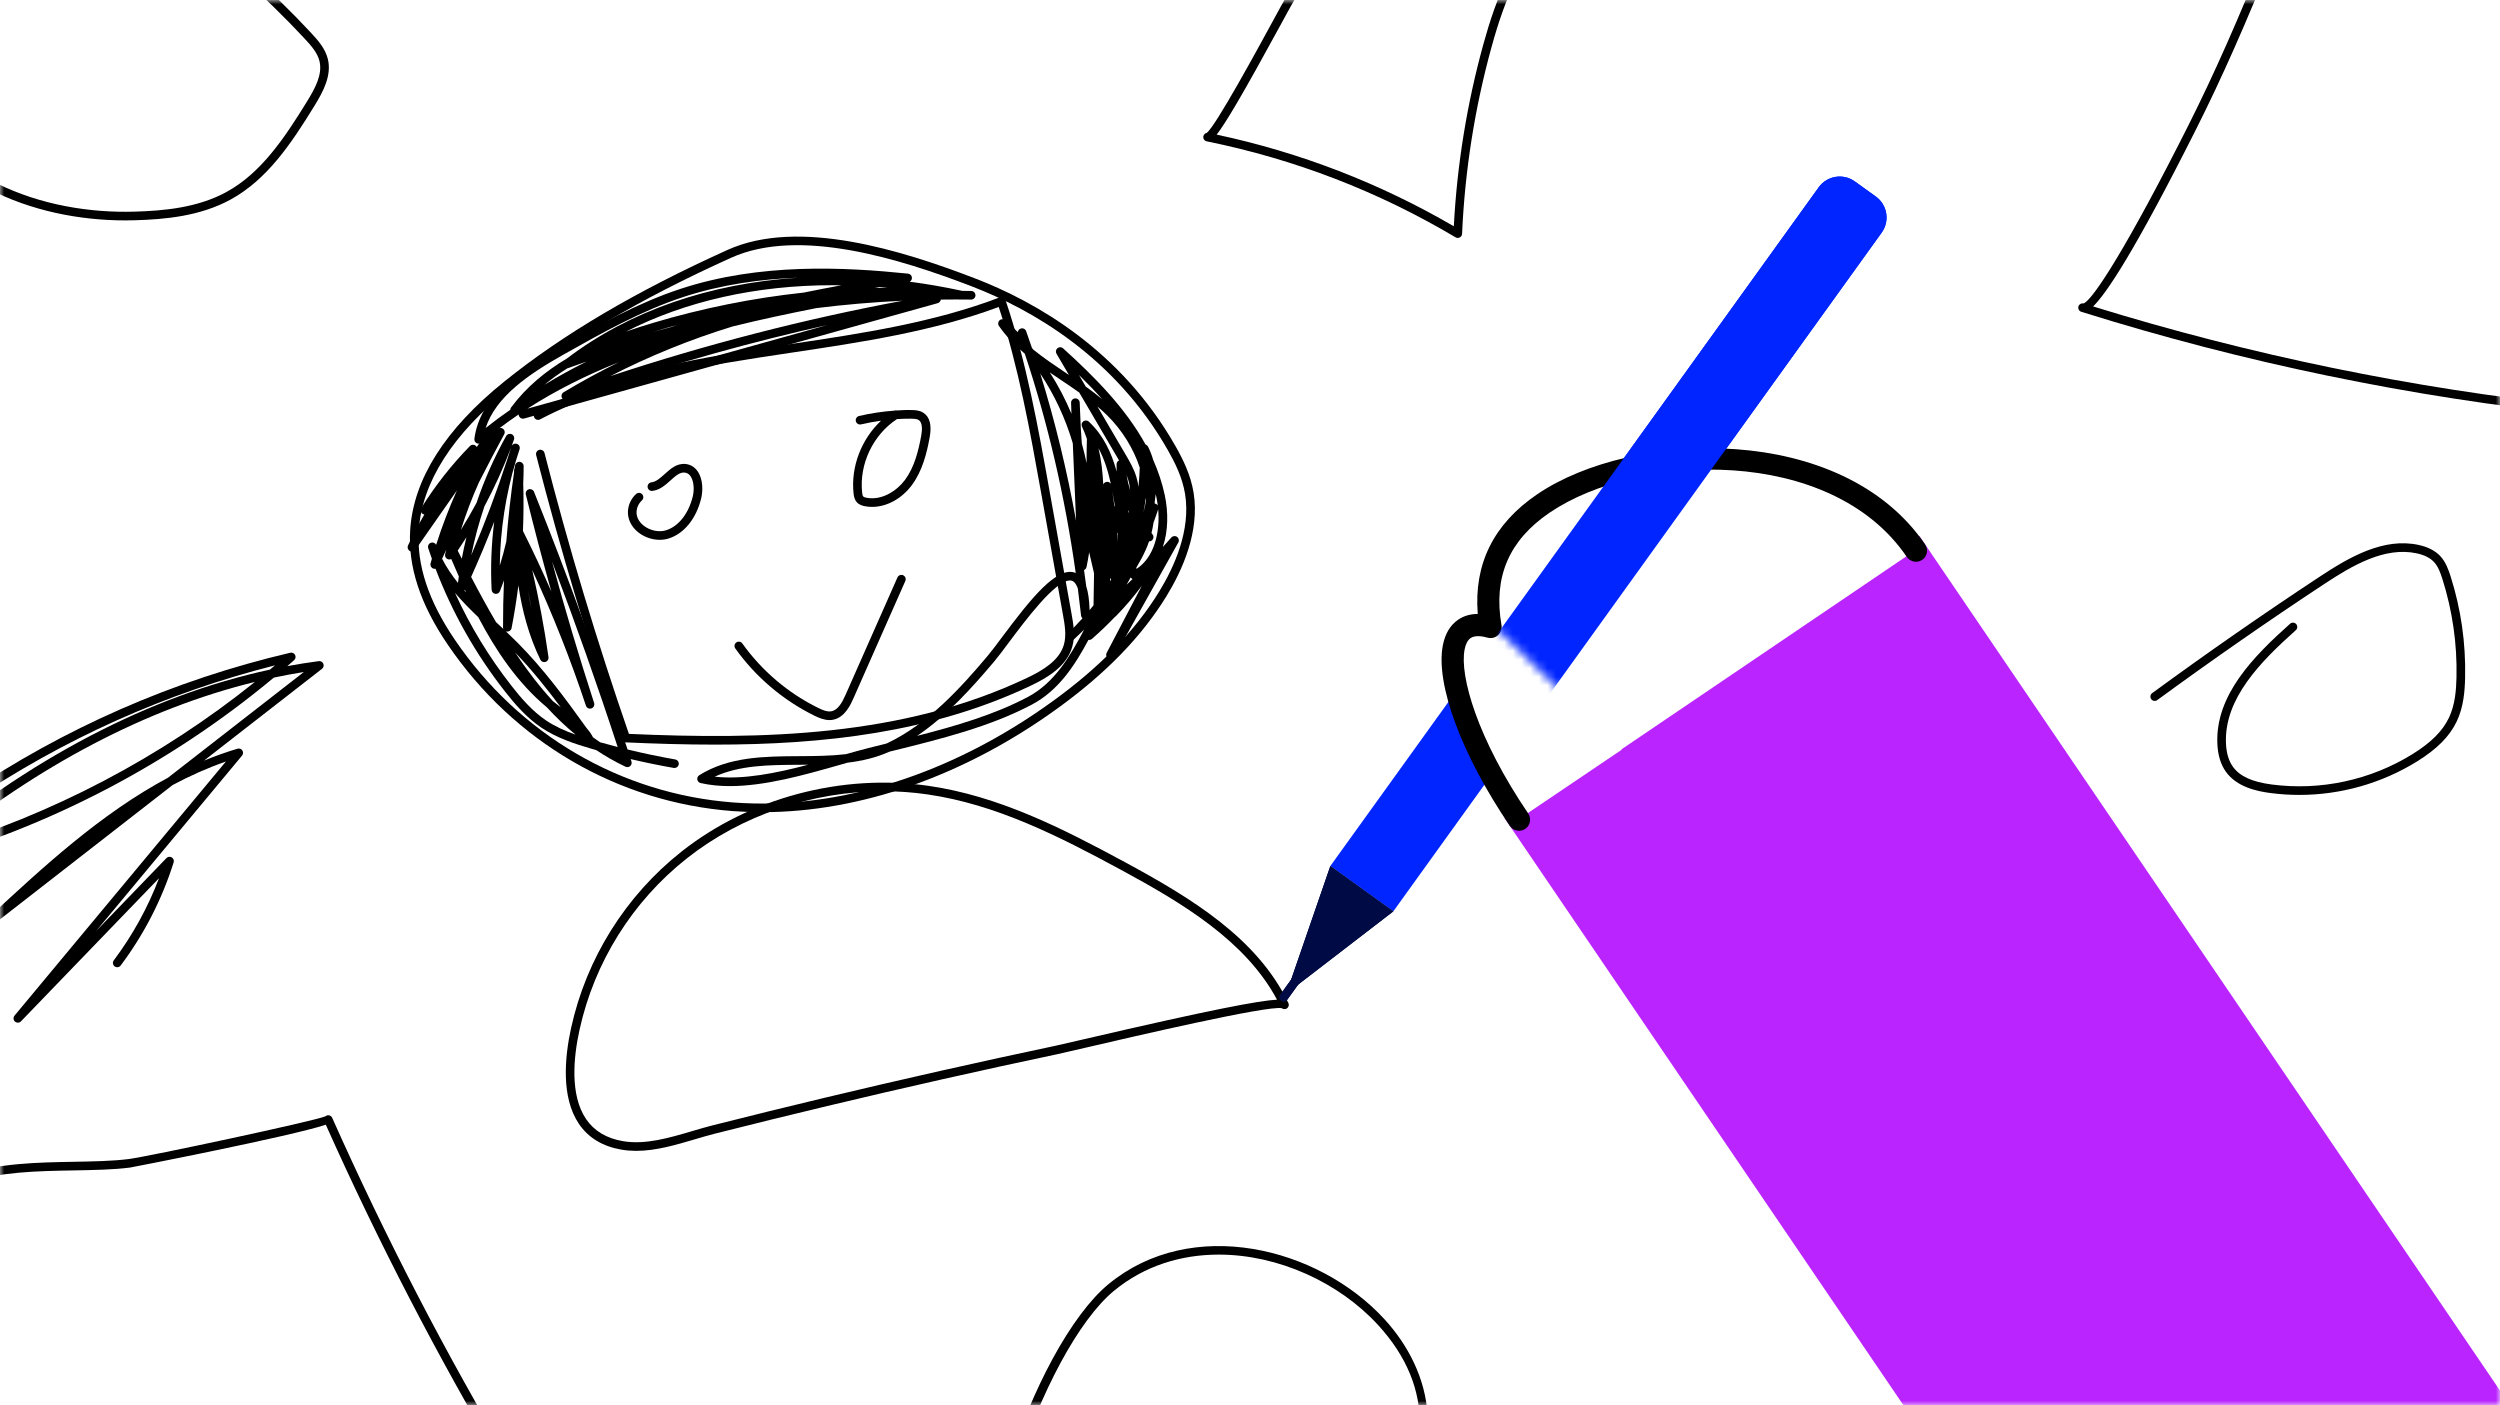 <svg width="290" height="163" viewBox="0 0 290 163" fill="none" xmlns="http://www.w3.org/2000/svg">
<path d="M290 0H0V163H290V0Z" fill="white"/>
<mask id="mask0_735_49554" style="mask-type:alpha" maskUnits="userSpaceOnUse" x="0" y="0" width="290" height="163">
<path d="M290 0H0V163H290V0Z" fill="white"/>
</mask>
<g mask="url(#mask0_735_49554)">
<path d="M88.409 94.213C87.261 94.213 86.122 94.17 84.989 94.085C71.66 93.075 59.622 86.051 51.962 74.812C48.739 70.084 47.307 65.715 47.583 61.456C47.965 55.575 51.633 49.793 58.486 44.269C65.278 38.794 73.753 33.796 84.395 28.99C92.662 25.258 104.695 29.07 113.026 32.264C120.173 35.004 130.021 40.608 136.353 51.745C137.203 53.24 138.117 55.053 138.458 57.159C139.183 61.644 137.155 66.145 135.325 69.131C132.452 73.82 128.326 78.077 122.71 82.145C111.873 89.994 99.821 94.213 88.409 94.213ZM59.114 45.048C52.487 50.389 48.944 55.931 48.581 61.52C48.319 65.548 49.696 69.712 52.789 74.25C60.276 85.235 72.04 92.102 85.065 93.087C97.226 94.008 110.388 89.836 122.123 81.335C127.631 77.346 131.67 73.184 134.473 68.609C136.214 65.767 138.147 61.501 137.471 57.319C137.155 55.369 136.289 53.656 135.484 52.239C129.298 41.36 119.663 35.879 112.669 33.197C104.504 30.068 92.733 26.321 84.806 29.902C74.243 34.672 65.839 39.626 59.114 45.048Z" fill="black"/>
<path d="M82.934 86.376C79.457 86.376 75.993 86.27 72.569 86.114C72.364 86.106 72.186 85.973 72.119 85.779C68.37 74.977 65.03 63.878 62.194 52.793C62.125 52.525 62.286 52.253 62.554 52.185C62.821 52.117 63.094 52.278 63.162 52.545C65.965 63.494 69.257 74.455 72.953 85.131C88.452 85.816 104.755 85.474 119.144 78.633C120.956 77.77 122.881 76.638 123.416 74.77C123.727 73.683 123.506 72.45 123.312 71.363L120.766 57.143C119.486 49.997 118.165 42.612 115.853 35.608C108.201 38.456 99.942 39.691 91.95 40.888C81.966 42.381 71.641 43.926 62.651 48.648C62.404 48.776 62.104 48.682 61.975 48.438C61.847 48.193 61.941 47.891 62.186 47.763C71.326 42.962 81.736 41.404 91.802 39.898C99.912 38.685 108.298 37.431 115.984 34.489C116.111 34.441 116.253 34.445 116.376 34.504C116.499 34.562 116.593 34.667 116.636 34.796C119.074 42.018 120.435 49.617 121.75 56.967L124.297 71.188C124.51 72.382 124.753 73.734 124.377 75.046C123.73 77.309 121.47 78.634 119.573 79.535C108.079 85 95.428 86.376 82.934 86.376Z" fill="black"/>
<path d="M76.526 62.619C75.649 62.619 74.74 62.312 74.029 61.743C73.203 61.083 72.771 60.164 72.845 59.222C72.903 58.491 73.248 57.791 73.791 57.301C73.995 57.117 74.312 57.132 74.497 57.337C74.682 57.542 74.666 57.858 74.461 58.043C74.106 58.364 73.88 58.822 73.842 59.301C73.776 60.13 74.322 60.697 74.653 60.962C75.385 61.549 76.43 61.77 77.254 61.514C78.712 61.061 79.875 59.588 80.364 57.575C80.57 56.724 80.463 55.764 80.104 55.241C79.932 54.992 79.716 54.855 79.442 54.819C78.862 54.752 78.364 55.201 77.781 55.727C77.199 56.252 76.54 56.848 75.675 56.944C75.399 56.977 75.154 56.778 75.123 56.503C75.092 56.229 75.29 55.981 75.564 55.95C76.109 55.89 76.596 55.45 77.111 54.984C77.78 54.381 78.534 53.698 79.567 53.827C80.124 53.898 80.594 54.191 80.927 54.674C81.566 55.601 81.546 56.943 81.336 57.812C80.763 60.169 79.348 61.91 77.55 62.469C77.224 62.57 76.878 62.619 76.526 62.619Z" fill="black"/>
<path d="M101.161 58.8C100.881 58.8 100.603 58.775 100.328 58.722C100.065 58.671 99.683 58.569 99.407 58.275C99.125 57.973 99.05 57.592 99.012 57.226C98.685 54.115 99.935 50.926 102.203 48.8C101.422 48.907 100.646 49.05 99.879 49.23C99.608 49.292 99.341 49.125 99.278 48.855C99.215 48.587 99.382 48.318 99.651 48.255C100.994 47.942 102.363 47.734 103.739 47.635C103.841 47.593 103.951 47.588 104.054 47.613C104.593 47.581 105.147 47.543 105.673 47.566C106.149 47.566 106.651 47.589 107.097 47.873C107.852 48.351 108.103 49.312 107.843 50.729C107.512 52.541 107.007 54.616 105.777 56.272C104.593 57.865 102.851 58.8 101.161 58.8ZM104.046 48.616C101.279 50.432 99.66 53.826 100.006 57.122C100.026 57.305 100.056 57.504 100.137 57.591C100.223 57.683 100.444 57.726 100.517 57.739C102.279 58.082 104.03 56.947 104.975 55.676C106.083 54.185 106.549 52.247 106.86 50.549C106.983 49.877 107.031 49.015 106.561 48.718C106.335 48.573 105.988 48.573 105.648 48.566C105.114 48.566 104.58 48.582 104.046 48.616Z" fill="black"/>
<path d="M96.22 83.528C95.608 83.528 95.019 83.286 94.466 83.016C90.824 81.221 87.653 78.526 85.295 75.222C85.135 74.997 85.187 74.686 85.412 74.525C85.637 74.364 85.949 74.417 86.109 74.642C88.372 77.812 91.414 80.397 94.908 82.118C95.388 82.354 95.94 82.599 96.434 82.51C97.204 82.371 97.689 81.496 98.098 80.57L104.104 66.985C104.216 66.733 104.51 66.619 104.763 66.731C105.016 66.842 105.13 67.137 105.019 67.39L99.013 80.975C98.687 81.711 98.01 83.243 96.611 83.494C96.48 83.518 96.349 83.528 96.22 83.528Z" fill="black"/>
<path d="M73.801 133.5C73.235 133.5 72.671 133.458 72.109 133.363C69.911 132.991 68.242 131.981 67.15 130.361C65.066 127.273 65.509 122.61 66.248 119.244C68.021 111.172 72.573 103.902 79.066 98.776C86.961 92.543 97.678 89.701 107.733 91.161C115.833 92.341 123.125 96.022 130.501 100.016C138.1 104.129 145.822 108.777 149.449 116.344C149.569 116.593 149.464 116.891 149.215 117.011C149.036 117.097 148.832 117.065 148.686 116.95C146.995 116.614 131.117 120.324 125.862 121.548C124.308 121.91 123.175 122.174 122.722 122.27C113.819 124.151 104.816 126.18 95.962 128.298C91.621 129.336 87.233 130.416 82.919 131.507C82.166 131.697 81.39 131.928 80.599 132.161C78.366 132.822 76.071 133.5 73.801 133.5ZM102.464 91.783C94.27 91.783 86.039 94.545 79.686 99.562C73.374 104.545 68.948 111.611 67.225 119.459C66.528 122.634 66.092 127.006 67.979 129.802C68.912 131.187 70.358 132.053 72.275 132.377C74.859 132.815 77.634 131.994 80.315 131.202C81.119 130.965 81.908 130.731 82.674 130.538C86.992 129.445 91.384 128.364 95.729 127.325C104.592 125.205 113.604 123.175 122.515 121.291C122.965 121.195 124.091 120.934 125.636 120.574C140.688 117.071 146.105 116.065 148.135 115.963C144.48 109.138 137.198 104.778 130.025 100.895C122.731 96.946 115.527 93.307 107.589 92.151C105.894 91.904 104.179 91.783 102.464 91.783Z" fill="black"/>
<path d="M78.24 89.088C78.211 89.088 78.182 89.086 78.153 89.08C76.486 88.788 74.817 88.445 73.158 88.054C73.188 88.147 73.218 88.241 73.249 88.335C73.31 88.525 73.252 88.733 73.102 88.864C72.952 88.997 72.737 89.027 72.558 88.939C71.372 88.376 70.247 87.733 69.176 87.019C68.965 86.958 68.754 86.897 68.543 86.835C66.706 86.297 64.594 85.619 62.779 84.394C61.054 83.23 59.687 81.626 58.577 80.211C55.18 75.878 52.478 71.099 50.523 65.976C50.437 65.991 50.345 65.986 50.258 65.954C50.012 65.865 49.877 65.602 49.947 65.35C49.996 65.173 50.047 64.997 50.097 64.82C49.952 64.411 49.811 64 49.674 63.586C49.588 63.325 49.729 63.044 49.989 62.956C50.224 62.879 50.48 62.983 50.592 63.197C51.278 61.052 52.081 58.948 52.998 56.895L48.195 63.769C48.047 63.983 47.76 64.048 47.535 63.915C47.31 63.785 47.222 63.505 47.333 63.27C47.908 62.044 48.539 60.848 49.223 59.684C49.143 59.673 49.064 59.642 48.995 59.59C48.785 59.435 48.731 59.145 48.868 58.924C50.479 56.34 52.378 53.924 54.51 51.744C54.704 51.546 55.021 51.544 55.217 51.736C55.253 51.77 55.281 51.809 55.304 51.85L56.826 49.672C56.981 49.45 57.284 49.392 57.51 49.54C57.6 49.6 57.665 49.683 57.701 49.776C57.858 49.627 58.099 49.592 58.295 49.704C58.531 49.839 58.615 50.138 58.486 50.376C57.485 52.223 56.504 54.091 55.547 55.975C54.746 57.764 54.05 59.597 53.462 61.47C54.099 60.445 54.703 59.401 55.273 58.339C56.188 55.648 57.342 53.04 58.714 50.58C58.84 50.354 59.118 50.261 59.357 50.368C59.594 50.476 59.709 50.746 59.622 50.991C59.534 51.235 59.446 51.479 59.356 51.722C59.468 51.512 59.719 51.407 59.951 51.483C60.212 51.567 60.355 51.846 60.273 52.108C60.13 52.563 59.985 53.02 59.837 53.474C58.66 57.387 58.027 61.517 57.974 65.612C58.262 64.689 58.515 63.75 58.734 62.804C58.945 60.127 59.244 57.456 59.628 54.808C59.63 54.725 59.632 54.643 59.633 54.561C59.635 54.473 59.659 54.392 59.7 54.32C59.716 54.212 59.733 54.103 59.749 53.994C59.788 53.735 60.025 53.55 60.281 53.57C60.542 53.591 60.743 53.808 60.743 54.069C60.743 54.731 60.726 55.392 60.694 56.05C60.75 57.895 60.739 59.744 60.662 61.589C61.818 63.898 62.918 66.244 63.957 68.619C62.904 64.874 61.915 61.112 60.995 57.355C60.933 57.101 61.078 56.841 61.328 56.761C61.578 56.68 61.847 56.808 61.945 57.05C65.875 66.841 69.522 76.89 72.796 86.939C74.63 87.385 76.479 87.772 78.326 88.096C78.598 88.144 78.779 88.402 78.732 88.674C78.689 88.917 78.478 89.088 78.24 89.088ZM69.605 86.101C70.284 86.293 70.966 86.477 71.651 86.653C69.291 79.442 66.74 72.236 64.031 65.127C65.525 70.647 67.16 76.145 68.918 81.548C69.003 81.81 68.861 82.091 68.599 82.177C68.335 82.266 68.055 82.12 67.968 81.859C66.196 76.518 64.107 71.242 61.736 66.121C62.512 69.467 63.146 72.853 63.627 76.237C63.661 76.481 63.513 76.714 63.278 76.786C63.041 76.858 62.788 76.747 62.682 76.525C61.353 73.785 60.576 70.869 60.133 67.908C59.923 69.567 59.66 71.221 59.342 72.863C59.294 73.116 59.063 73.284 58.804 73.267C58.763 73.263 58.723 73.254 58.685 73.24C59.137 73.669 59.584 74.1 60.019 74.536C63.029 77.558 65.581 81.023 68.026 84.43C68.293 84.731 68.532 85.057 68.732 85.421C68.748 85.451 68.761 85.483 68.771 85.515C69.046 85.715 69.323 85.91 69.605 86.101ZM52.776 68.77C54.531 72.617 56.736 76.241 59.364 79.594C60.425 80.947 61.728 82.479 63.338 83.566C64.399 84.281 65.589 84.803 66.763 85.22C65.591 84.251 64.487 83.191 63.44 82.055C60.029 79.215 57.51 75.462 55.486 71.601C54.541 70.693 53.617 69.761 52.776 68.77ZM64.144 81.339C64.44 81.584 64.745 81.823 65.055 82.053C63.404 79.842 61.667 77.671 59.751 75.689C61.112 77.721 62.564 79.621 64.144 81.339ZM57.54 72.165C57.571 72.194 57.603 72.224 57.635 72.253C57.887 72.489 58.139 72.726 58.39 72.962C58.365 72.902 58.352 72.838 58.352 72.77C58.348 70.957 58.384 69.14 58.461 67.322C58.312 67.741 58.156 68.159 57.993 68.574C57.906 68.793 57.676 68.926 57.447 68.885C57.215 68.848 57.04 68.652 57.028 68.417C56.893 65.798 56.997 63.142 57.329 60.513C56.491 62.675 55.597 64.816 54.651 66.925C55.586 68.719 56.543 70.473 57.54 72.165ZM61.247 68.533C61.367 69.236 61.508 69.935 61.672 70.627C61.537 69.928 61.395 69.231 61.247 68.533ZM53.866 68.498C53.931 68.573 53.998 68.647 54.065 68.722C54.021 68.627 53.977 68.533 53.933 68.439C53.912 68.461 53.89 68.481 53.866 68.498ZM51.283 64.814C51.788 65.806 52.417 66.733 53.123 67.616C53.154 67.367 53.188 67.117 53.224 66.869C52.922 66.186 52.63 65.51 52.347 64.846C52.215 64.912 52.056 64.918 51.915 64.855C51.696 64.755 51.579 64.514 51.637 64.279C51.68 64.106 51.724 63.932 51.768 63.759C51.606 64.11 51.444 64.461 51.283 64.814ZM53.094 63.872C53.251 64.185 53.408 64.498 53.566 64.81C53.724 63.978 53.904 63.148 54.107 62.323C53.778 62.845 53.44 63.361 53.094 63.872ZM56.193 58.739C55.566 60.592 55.055 62.486 54.666 64.397C56.237 60.723 57.65 56.965 58.883 53.175C59.01 52.753 59.143 52.333 59.282 51.917C58.401 54.258 57.37 56.536 56.193 58.739Z" fill="black"/>
<path d="M55.524 51.467C55.441 51.467 55.359 51.446 55.284 51.406C55.103 51.307 55.001 51.106 55.028 50.901C55.668 46.063 60.135 42.931 64.867 40.266C69.34 37.746 73.965 35.141 78.954 33.503C88.151 30.483 97.884 30.977 105.336 31.742C105.584 31.768 105.776 31.973 105.784 32.222C105.791 32.415 105.687 32.589 105.526 32.678C107.512 32.938 109.519 33.286 111.536 33.722C111.56 33.727 111.583 33.733 111.606 33.741C111.957 33.743 112.309 33.746 112.66 33.751C112.937 33.755 113.157 33.981 113.154 34.258C113.151 34.531 112.927 34.751 112.654 34.751H112.648C111.475 34.735 110.302 34.737 109.132 34.752C109.107 34.945 108.969 35.113 108.771 35.168L60.798 48.549C60.533 48.623 60.256 48.468 60.182 48.202C60.17 48.159 60.164 48.117 60.164 48.075C58.675 49.081 57.234 50.169 55.847 51.348C55.755 51.427 55.64 51.467 55.524 51.467ZM92.617 32.21C88.249 32.378 83.688 33.001 79.266 34.452C74.37 36.06 69.789 38.641 65.358 41.137C61.34 43.4 57.525 45.995 56.333 49.652C57.261 48.912 58.216 48.207 59.191 47.538C59.195 47.441 59.228 47.345 59.29 47.262C61.061 44.876 63.324 43.037 65.762 41.585C73.036 36.05 82.338 32.863 92.617 32.21ZM71.776 42.02C68.091 43.494 64.528 45.254 61.183 47.403L65.258 46.267C65.227 46.231 65.2 46.191 65.179 46.148C65.069 45.915 65.153 45.638 65.373 45.505C67.453 44.255 69.591 43.092 71.776 42.02ZM95.992 37.694C87.252 39.65 78.598 42.063 70.119 44.911L95.992 37.694ZM65.829 42.716C64.901 43.293 64.005 43.93 63.161 44.635C64.756 43.657 66.393 42.759 68.063 41.933C67.35 42.18 66.637 42.433 65.926 42.691C65.894 42.703 65.862 42.711 65.829 42.716ZM84.999 37.865C80.104 39.364 75.338 41.297 70.796 43.631C81.867 39.964 93.231 37.031 104.69 34.887C101.344 35.044 98.013 35.329 94.702 35.74C91.499 36.374 88.247 37.061 84.999 37.865ZM78.632 37.68C77.751 37.916 76.872 38.165 75.995 38.427C75.928 38.446 75.86 38.467 75.792 38.487C76.478 38.298 77.165 38.114 77.853 37.937C78.112 37.85 78.372 37.764 78.632 37.68ZM96.612 33.084C87.781 33.084 79.567 34.916 72.609 38.469C73.671 38.096 74.712 37.766 75.709 37.468C81.463 35.751 87.315 34.573 93.224 33.941C94.689 33.643 96.15 33.36 97.601 33.092C97.27 33.087 96.941 33.084 96.612 33.084ZM102.04 33.31C101.844 33.344 101.648 33.379 101.452 33.413C101.956 33.402 102.46 33.395 102.964 33.393C102.656 33.362 102.347 33.335 102.04 33.31Z" fill="black"/>
<path d="M84.665 91.188C83.489 91.188 82.352 91.081 81.272 90.835C81.074 90.79 80.924 90.631 80.889 90.431C80.856 90.231 80.945 90.031 81.117 89.924C84.569 87.762 88.698 87.738 92.692 87.715C94.501 87.705 96.342 87.694 98.13 87.483C99.028 87.229 99.894 86.989 100.714 86.78C101.414 86.602 102.124 86.425 102.841 86.247C102.906 86.217 102.97 86.188 103.034 86.156C107.752 83.88 111.464 79.759 114.572 76.075C114.997 75.572 115.565 74.812 116.223 73.931C119.599 69.411 122.56 65.722 124.672 66.424C124.71 66.437 124.748 66.45 124.785 66.465C123.526 57.546 121.545 49.019 118.875 41.028C117.755 40.082 116.724 39.035 115.877 37.811C115.733 37.603 115.767 37.32 115.957 37.152C116.146 36.983 116.431 36.985 116.621 37.152C117.119 37.597 117.601 38.057 118.066 38.532C118.087 38.349 118.209 38.183 118.395 38.117C118.657 38.022 118.942 38.16 119.034 38.421C119.262 39.063 119.486 39.709 119.705 40.359C119.758 40.424 119.812 40.489 119.864 40.555C121.04 41.509 122.329 42.375 123.654 43.267C123.769 43.343 123.883 43.42 123.998 43.497L122.552 41.031C122.427 40.818 122.476 40.546 122.668 40.391C122.859 40.234 123.136 40.241 123.318 40.407C126.984 43.724 130.558 47.334 132.887 51.57C133.008 51.611 133.113 51.698 133.174 51.819C133.422 52.31 133.616 52.815 133.764 53.333C134.345 54.637 134.804 55.998 135.111 57.427C135.535 59.398 135.52 61.595 134.884 63.461L135.875 62.352C136.046 62.16 136.331 62.129 136.539 62.277C136.746 62.426 136.809 62.706 136.685 62.929L129.255 76.204C129.121 76.443 128.821 76.529 128.58 76.4C128.34 76.27 128.249 75.97 128.376 75.728L132.461 67.935C131.538 69.183 130.529 70.368 129.443 71.476C129.409 71.511 129.37 71.541 129.328 71.564C128.482 72.451 127.594 73.3 126.669 74.109C126.554 74.21 126.402 74.248 126.261 74.227C124.646 77.238 122.778 80.101 119.701 81.731C114.834 84.308 109.134 85.719 103.622 87.084C103.472 87.121 103.322 87.158 103.172 87.195C101.622 87.895 99.986 88.269 98.317 88.47C98.037 88.549 97.754 88.63 97.467 88.711C93.334 89.889 88.772 91.188 84.665 91.188ZM82.904 90.095C86.217 90.461 90.044 89.687 93.745 88.708C93.395 88.711 93.046 88.713 92.697 88.715C89.18 88.735 85.833 88.755 82.904 90.095ZM124.106 67.334C122.399 67.334 118.931 71.977 117.024 74.529C116.357 75.423 115.78 76.194 115.337 76.72C112.823 79.698 109.92 82.959 106.391 85.359C110.872 84.214 115.346 82.905 119.233 80.847C122.302 79.222 124.127 76.162 125.766 73.022C125.343 73.448 124.91 73.865 124.467 74.27L124.465 74.272C124.261 74.457 123.946 74.442 123.759 74.24C123.573 74.036 123.587 73.72 123.79 73.533C124.351 73.02 124.951 72.411 125.567 71.727C125.479 71.647 125.419 71.536 125.404 71.41C125.289 70.358 125.164 69.31 125.029 68.269C124.8 67.618 124.522 67.427 124.358 67.373C124.279 67.347 124.195 67.334 124.106 67.334ZM126.003 68.006C126.231 68.699 126.359 69.615 126.393 70.772C126.545 70.589 126.697 70.402 126.849 70.213L126.909 66.503C126.71 65.693 126.521 64.88 126.343 64.064C126.258 64.636 126.156 65.205 126.037 65.772C126.002 65.936 125.891 66.064 125.747 66.128C125.836 66.752 125.922 67.378 126.003 68.006ZM131.157 66.978C130.993 67.263 130.833 67.546 130.683 67.829C130.91 67.606 131.141 67.387 131.374 67.169C131.284 67.128 131.209 67.062 131.157 66.978ZM128.78 67.037C128.778 67.171 128.777 67.305 128.774 67.438C128.815 67.362 128.856 67.286 128.897 67.21C128.847 67.162 128.807 67.104 128.78 67.037ZM131.804 65.87C131.818 65.91 131.832 65.949 131.845 65.989C133.915 64.626 134.576 61.737 134.349 59.081C134.183 59.595 134.004 60.106 133.81 60.615C133.751 61.025 133.672 61.43 133.572 61.829C133.613 61.882 133.653 61.936 133.694 61.988C133.815 62.144 133.833 62.355 133.741 62.529C133.653 62.696 133.491 62.815 133.29 62.795C133.177 63.127 133.05 63.455 132.907 63.776C132.589 64.496 132.199 65.193 131.804 65.87ZM129.573 61.812C129.599 62.172 129.623 62.531 129.643 62.892L129.629 61.84C129.61 61.831 129.591 61.821 129.573 61.812ZM120.669 43.332C122.371 48.804 123.759 54.512 124.825 60.41L124.444 51.425C123.6 48.56 122.328 45.819 120.669 43.332ZM130.867 59.167C130.872 59.291 130.88 59.415 130.892 59.539C130.907 59.467 130.922 59.395 130.936 59.321C130.913 59.27 130.89 59.219 130.867 59.167ZM132.92 57.733C132.841 58.312 132.748 58.886 132.64 59.452C132.762 58.985 132.862 58.522 132.939 58.062C132.934 57.952 132.927 57.842 132.92 57.733ZM129.034 56.989C129.123 57.581 129.204 58.174 129.276 58.769C129.291 58.733 129.306 58.698 129.322 58.664C129.232 58.098 129.138 57.539 129.034 56.989ZM133.947 58.41C133.986 58.416 134.025 58.426 134.063 58.441C134.166 58.481 134.248 58.552 134.303 58.64C134.26 58.298 134.204 57.963 134.134 57.638C134.111 57.533 134.089 57.43 134.064 57.326C134.034 57.628 133.993 57.932 133.943 58.236C133.944 58.294 133.945 58.353 133.947 58.41ZM130.682 55.106C130.785 55.714 130.926 56.316 131.102 56.909C131.068 56.48 130.994 56.052 130.868 55.634C130.815 55.456 130.752 55.28 130.682 55.106ZM127.299 47.15L130.526 52.652C131.02 53.495 131.53 54.366 131.825 55.345C131.937 55.716 132.014 56.091 132.062 56.466C132.135 55.734 132.186 54.99 132.213 54.235C131.475 52.03 130.197 49.93 128.442 48.191C128.077 47.83 127.694 47.484 127.299 47.15ZM127.427 51.998C127.752 53.376 127.909 54.789 127.979 56.188C128.053 56.025 128.213 55.906 128.403 55.895C128.591 55.873 128.763 55.977 128.859 56.128C128.535 54.645 128.104 53.247 127.427 51.998ZM125.964 48.776C126.087 48.776 126.209 48.821 126.305 48.911C128.004 50.498 128.934 52.517 129.532 54.693L129.521 53.867C129.518 53.665 129.636 53.488 129.809 53.407C129.76 53.324 129.712 53.241 129.663 53.158L125.19 45.53C124.498 45.038 123.793 44.565 123.097 44.097C122.658 43.801 122.217 43.505 121.777 43.203C122.755 44.724 123.594 46.33 124.288 47.998C124.271 47.574 124.257 47.15 124.246 46.726C124.239 46.451 124.454 46.223 124.729 46.213C125.004 46.211 125.234 46.417 125.245 46.691L125.372 49.676C125.406 50.272 125.447 50.867 125.494 51.463C125.705 52.21 125.889 52.965 126.044 53.726C126.04 52.79 126.052 51.853 126.082 50.917C125.92 50.432 125.731 49.955 125.511 49.49C125.409 49.273 125.475 49.014 125.669 48.872C125.757 48.808 125.86 48.776 125.964 48.776ZM125.945 44.841C126.601 45.311 127.246 45.8 127.865 46.319C127.004 45.35 126.094 44.412 125.158 43.499L125.945 44.841Z" fill="black"/>
<path d="M299.255 48.126C299.238 48.126 299.22 48.125 299.203 48.123C279.645 46.078 260.21 42.056 241.44 36.17C241.436 36.169 241.433 36.168 241.429 36.167C241.166 36.084 241.019 35.804 241.102 35.54C241.179 35.294 241.427 35.146 241.676 35.2C242.718 34.906 246.87 28.43 253.849 14.547C256.82 8.639 259.695 2.148 262.92 -5.929L263.218 -6.681C265.262 -11.84 267.194 -16.718 274.035 -15.417C278.624 -14.546 283.111 -12.116 287.45 -9.764C289.379 -8.719 291.201 -7.732 293.009 -6.889C300.195 -3.538 307.567 -0.327 314.92 2.653C315.119 2.734 315.244 2.932 315.232 3.146C315.077 5.809 313.422 7.972 311.82 10.064L311.453 10.545C303.522 20.992 299.258 34.5 299.754 47.608C299.76 47.752 299.702 47.892 299.597 47.992C299.504 48.078 299.381 48.126 299.255 48.126ZM242.802 35.547C260.997 41.176 279.806 45.051 298.736 47.069C298.363 33.735 302.585 20.571 310.656 9.94L311.026 9.455C312.46 7.583 313.94 5.65 314.202 3.441C306.947 0.494 299.677 -2.676 292.586 -5.983C290.751 -6.838 288.916 -7.833 286.974 -8.885C282.702 -11.2 278.285 -13.592 273.848 -14.434C267.819 -15.576 266.198 -11.49 264.148 -6.313L263.848 -5.558C260.613 2.545 257.727 9.062 254.766 14.951C247.55 29.303 244.337 34.041 242.802 35.547Z" fill="black"/>
<path d="M266.721 92.21C265.61 92.21 264.496 92.138 263.387 91.994C261.761 91.781 259.454 91.29 258.186 89.498C257.596 88.665 257.269 87.579 257.213 86.271C256.975 80.601 261.444 76.115 265.651 72.354C265.856 72.171 266.173 72.188 266.357 72.394C266.541 72.6 266.523 72.915 266.317 73.1C262.281 76.707 257.993 80.996 258.212 86.229C258.259 87.341 258.525 88.248 259.002 88.92C259.795 90.041 261.23 90.703 263.517 91.001C269.178 91.745 274.975 90.495 279.831 87.49C281.986 86.156 283.335 84.813 284.075 83.262C284.792 81.761 284.921 80.038 284.953 78.55C285.037 74.686 284.488 70.858 283.322 67.174C283.092 66.448 282.825 65.696 282.317 65.165C281.879 64.709 281.222 64.382 280.362 64.193C276.65 63.375 272.881 65.589 269.639 67.726C263.093 72.044 256.567 76.581 250.241 81.21C250.017 81.373 249.705 81.325 249.543 81.102C249.379 80.879 249.428 80.567 249.65 80.404C255.989 75.764 262.529 71.218 269.088 66.892C272.501 64.641 276.483 62.318 280.577 63.216C281.633 63.449 282.462 63.871 283.039 64.474C283.696 65.159 284.022 66.071 284.275 66.873C285.475 70.662 286.039 74.598 285.953 78.572C285.919 80.166 285.776 82.021 284.977 83.694C284.15 85.424 282.683 86.901 280.358 88.339C276.256 90.877 271.513 92.209 266.721 92.21Z" fill="black"/>
<path d="M14.541 25.567C4.062 25.567 -8.321 21.243 -12.856 8.99C-13.909 6.144 -15.618 -2.07 -14.146 -5.065C-12.526 -8.362 -4.005 -9.931 2.216 -11.077C4.081 -11.421 5.691 -11.717 6.738 -11.996C9.324 -12.682 12.255 -13.464 15.12 -12.765C17.13 -12.276 18.876 -11.1 20.492 -9.937C26.128 -5.877 31.38 -1.243 36.104 3.835C36.948 4.744 37.731 5.655 38.024 6.826C38.506 8.747 37.481 10.642 36.481 12.267C33.764 16.688 30.974 20.847 26.728 23.16C23.191 25.086 19.133 25.45 15.631 25.551C15.272 25.561 14.906 25.567 14.541 25.567ZM12.743 -12.037C10.785 -12.037 8.802 -11.509 6.995 -11.029C5.911 -10.741 4.282 -10.441 2.397 -10.093C-3.276 -9.048 -11.85 -7.469 -13.249 -4.624C-14.449 -2.183 -13.102 5.442 -11.918 8.642C-7.409 20.828 5.249 24.857 15.603 24.551C18.987 24.453 22.898 24.107 26.25 22.282C30.279 20.086 32.986 16.044 35.63 11.744C36.563 10.225 37.441 8.614 37.054 7.069C36.819 6.128 36.124 5.325 35.372 4.517C30.692 -0.513 25.49 -5.103 19.907 -9.126C18.372 -10.23 16.719 -11.347 14.883 -11.794C14.18 -11.965 13.463 -12.037 12.743 -12.037Z" fill="black"/>
<path d="M-2.713 187.969C-2.938 187.969 -3.141 187.817 -3.198 187.591C-3.707 185.567 -4.256 183.475 -4.818 181.337C-7.837 169.842 -11.258 156.813 -10.685 145.393C-10.169 135.105 0.202 134.918 8.535 134.768C10.869 134.726 13.074 134.686 14.945 134.447C17.205 134.158 36.259 130.093 37.745 129.496C37.782 129.463 37.825 129.435 37.873 129.413C38.126 129.301 38.422 129.415 38.533 129.666L38.534 129.667C44.685 143.478 51.725 157.067 59.458 170.056C59.533 170.182 59.549 170.335 59.501 170.474C59.454 170.614 59.347 170.724 59.21 170.778C39.269 178.549 18.463 184.331 -2.628 187.962C-2.657 187.967 -2.685 187.969 -2.713 187.969ZM37.794 130.465C33.863 131.791 15.271 135.413 15.072 135.439C13.147 135.685 10.916 135.725 8.553 135.768C0.223 135.918 -9.217 136.088 -9.686 145.444C-10.252 156.709 -6.851 169.658 -3.85 181.082C-3.329 183.067 -2.819 185.01 -2.341 186.898C18.333 183.307 38.73 177.644 58.297 170.06C50.735 157.313 43.84 143.997 37.794 130.465Z" fill="black"/>
<path d="M124.277 198.832C119.864 198.832 117.487 196.662 116.21 194.444C110.025 183.694 119.942 156.109 128.57 148.975C138.2 141.016 152.904 144.642 160.593 153.025C166.076 159.002 168.744 168.633 159.79 177.738C156.753 180.826 153.1 183.26 149.566 185.615C148.117 186.58 146.619 187.579 145.188 188.606C144.229 189.295 143.28 190.01 142.331 190.725C138.984 193.248 135.524 195.857 131.518 197.334C128.64 198.396 126.254 198.832 124.277 198.832ZM141.376 145.534C137.035 145.534 132.757 146.811 129.207 149.746C121.008 156.525 111.218 183.762 117.077 193.945C119.487 198.132 124.23 198.957 131.172 196.397C135.04 194.97 138.441 192.407 141.73 189.927C142.685 189.206 143.639 188.488 144.605 187.793C146.05 186.756 147.556 185.752 149.012 184.782C152.503 182.456 156.112 180.051 159.077 177.037C166.264 169.728 166.556 161.005 159.857 153.702C155.327 148.763 148.273 145.534 141.376 145.534Z" fill="black"/>
<path d="M169.102 27.6C169.014 27.6 168.925 27.577 168.847 27.53C159.898 22.21 150.187 18.464 139.983 16.396H139.982C139.711 16.341 139.536 16.077 139.59 15.806C139.632 15.601 139.794 15.451 139.988 15.414C141.024 14.618 145.883 5.692 147.727 2.304C148.419 1.033 148.931 0.093 149.126 -0.232C149.728 -1.243 150.316 -2.306 150.912 -3.384C152.707 -6.63 154.562 -9.985 157.131 -12.528C163.717 -19.046 174.401 -14.062 181.47 -10.765L181.754 -10.633C181.915 -10.558 182.024 -10.403 182.04 -10.226C182.056 -10.048 181.977 -9.877 181.832 -9.773C176.747 -6.148 174.459 0.24 173.034 5.4C171.079 12.478 169.924 19.787 169.602 27.122C169.594 27.297 169.495 27.456 169.34 27.539C169.266 27.581 169.184 27.6 169.102 27.6ZM141.134 15.615C150.83 17.684 160.076 21.258 168.643 26.249C169.017 19.118 170.169 12.018 172.07 5.134C173.476 0.044 175.707 -6.213 180.576 -10.079C173.762 -13.252 163.788 -17.709 157.835 -11.817C155.368 -9.376 153.547 -6.084 151.787 -2.9C151.186 -1.812 150.592 -0.74 149.984 0.28C149.792 0.602 149.288 1.529 148.606 2.783C144.133 10.996 142.157 14.314 141.134 15.615Z" fill="black"/>
<path d="M2.07 118.63C1.951 118.63 1.832 118.588 1.737 118.502C1.536 118.324 1.514 118.017 1.686 117.811L26.206 88.335C24.071 89.079 22.013 90.003 20.027 91.062L-0.476 107.014C-0.687 107.18 -0.991 107.147 -1.164 106.944C-1.337 106.74 -1.319 106.435 -1.123 106.252C4.966 100.609 11.669 94.398 19.486 90.216L35.246 77.954C34.087 78.139 32.925 78.355 31.763 78.602C19.78 88.596 5.595 96.011 -9.449 100.124C-9.677 100.186 -9.914 100.082 -10.023 99.875C-10.132 99.668 -10.083 99.413 -9.905 99.261C3.212 88.077 17.35 80.69 31.311 77.676C31.508 77.511 31.704 77.345 31.899 77.179C19.222 80.393 7.308 85.741 -3.542 93.09C-3.77 93.244 -4.081 93.185 -4.236 92.956C-4.391 92.728 -4.331 92.417 -4.102 92.262C7.418 84.458 20.127 78.892 33.672 75.717C33.898 75.666 34.126 75.772 34.231 75.975C34.336 76.178 34.29 76.427 34.118 76.579C33.856 76.811 33.593 77.041 33.328 77.271C34.547 77.044 35.765 76.851 36.98 76.692C37.202 76.66 37.419 76.787 37.506 76.996C37.593 77.204 37.53 77.444 37.352 77.582L23.661 88.235C24.928 87.71 26.224 87.246 27.551 86.848C27.761 86.787 27.99 86.869 28.111 87.052C28.233 87.236 28.22 87.478 28.079 87.647L11.16 107.986L19.306 99.54C19.467 99.373 19.722 99.338 19.922 99.456C20.121 99.575 20.213 99.816 20.143 100.037C18.779 104.353 16.712 108.378 13.998 112C13.832 112.221 13.519 112.267 13.298 112.101C13.077 111.935 13.032 111.621 13.198 111.401C15.391 108.473 17.151 105.276 18.447 101.871L2.43 118.477C2.333 118.579 2.202 118.63 2.07 118.63ZM29.571 79.103C17.044 82.173 4.408 88.785 -7.454 98.515C5.972 94.524 18.644 87.874 29.571 79.103Z" fill="black"/>
<path d="M161.622 105.719L154.316 100.463L210.97 21.727C211.937 20.382 213.812 20.076 215.157 21.044L217.592 22.796C218.937 23.764 219.243 25.638 218.275 26.983L161.622 105.719Z" fill="#0025FF"/>
<path d="M148.626 116.079C148.402 115.917 148.351 115.605 148.512 115.381L150.848 112.134C151.01 111.91 151.322 111.859 151.546 112.02C151.77 112.181 151.821 112.494 151.66 112.718L149.324 115.965C149.163 116.189 148.85 116.24 148.626 116.079Z" fill="#000A45"/>
<path d="M149.21 115.267L154.318 100.463L161.624 105.719L149.21 115.267Z" fill="#000A45"/>
<path d="M320.066 205.558L222.647 62.173L174.511 94.878L271.93 238.263L320.066 205.558Z" fill="#B924FF"/>
<path d="M179.031 58.309C190.187 50.748 213.275 50.653 222.213 63.808L188.089 86.925C188.099 86.94 188.109 86.955 188.118 86.968L176.16 95.036C169.378 85.023 166.546 75.106 169.844 72.888C170.615 72.367 171.653 72.313 172.879 72.661C171.91 67.025 173.451 62.088 179.031 58.309Z" fill="white"/>
<path d="M178.319 57.334C178.334 57.324 178.334 57.324 178.347 57.315C189.396 49.83 213.673 48.964 223.316 63.158C223.713 63.741 223.561 64.546 222.975 64.944C222.39 65.341 221.586 65.186 221.189 64.603C212.369 51.62 189.981 52.523 179.78 59.453C179.766 59.463 179.766 59.463 179.753 59.471C175.03 62.68 173.207 66.95 174.172 72.518C174.251 72.949 174.086 73.392 173.762 73.689C173.439 73.986 172.98 74.084 172.552 73.967C171.949 73.793 171.104 73.669 170.599 74.012C170.254 74.246 170.015 74.699 169.893 75.348C169.299 78.393 171.362 85.664 177.271 94.362C177.669 94.947 177.515 95.753 176.93 96.151C176.346 96.547 175.54 96.393 175.143 95.808C169.549 87.576 166.501 79.342 167.369 74.866C167.625 73.524 168.222 72.515 169.152 71.883C169.152 71.883 169.152 71.883 169.167 71.873C169.805 71.44 170.553 71.225 171.421 71.216C170.952 65.432 173.265 60.768 178.319 57.334Z" fill="black"/>
<path d="M148.626 116.079C148.402 115.917 148.351 115.605 148.512 115.381L150.848 112.134C151.01 111.91 151.322 111.859 151.546 112.02C151.77 112.181 151.821 112.494 151.66 112.718L149.324 115.965C149.163 116.189 148.85 116.24 148.626 116.079Z" fill="#000A45"/>
<path d="M149.21 115.267L154.318 100.463L161.624 105.719L149.21 115.267Z" fill="#000A45"/>
<mask id="mask1_735_49554" style="mask-type:alpha" maskUnits="userSpaceOnUse" x="167" y="6" width="68" height="79">
<path d="M185.5 84.5L167.5 67L204.5 6L234.5 16L185.5 84.5Z" fill="white"/>
</mask>
<g mask="url(#mask1_735_49554)">
<path d="M161.622 105.719L154.316 100.463L210.97 21.727C211.937 20.382 213.812 20.076 215.157 21.044L217.592 22.796C218.937 23.764 219.243 25.638 218.275 26.983L161.622 105.719Z" fill="#0025FF"/>
</g>
</g>
</svg>
